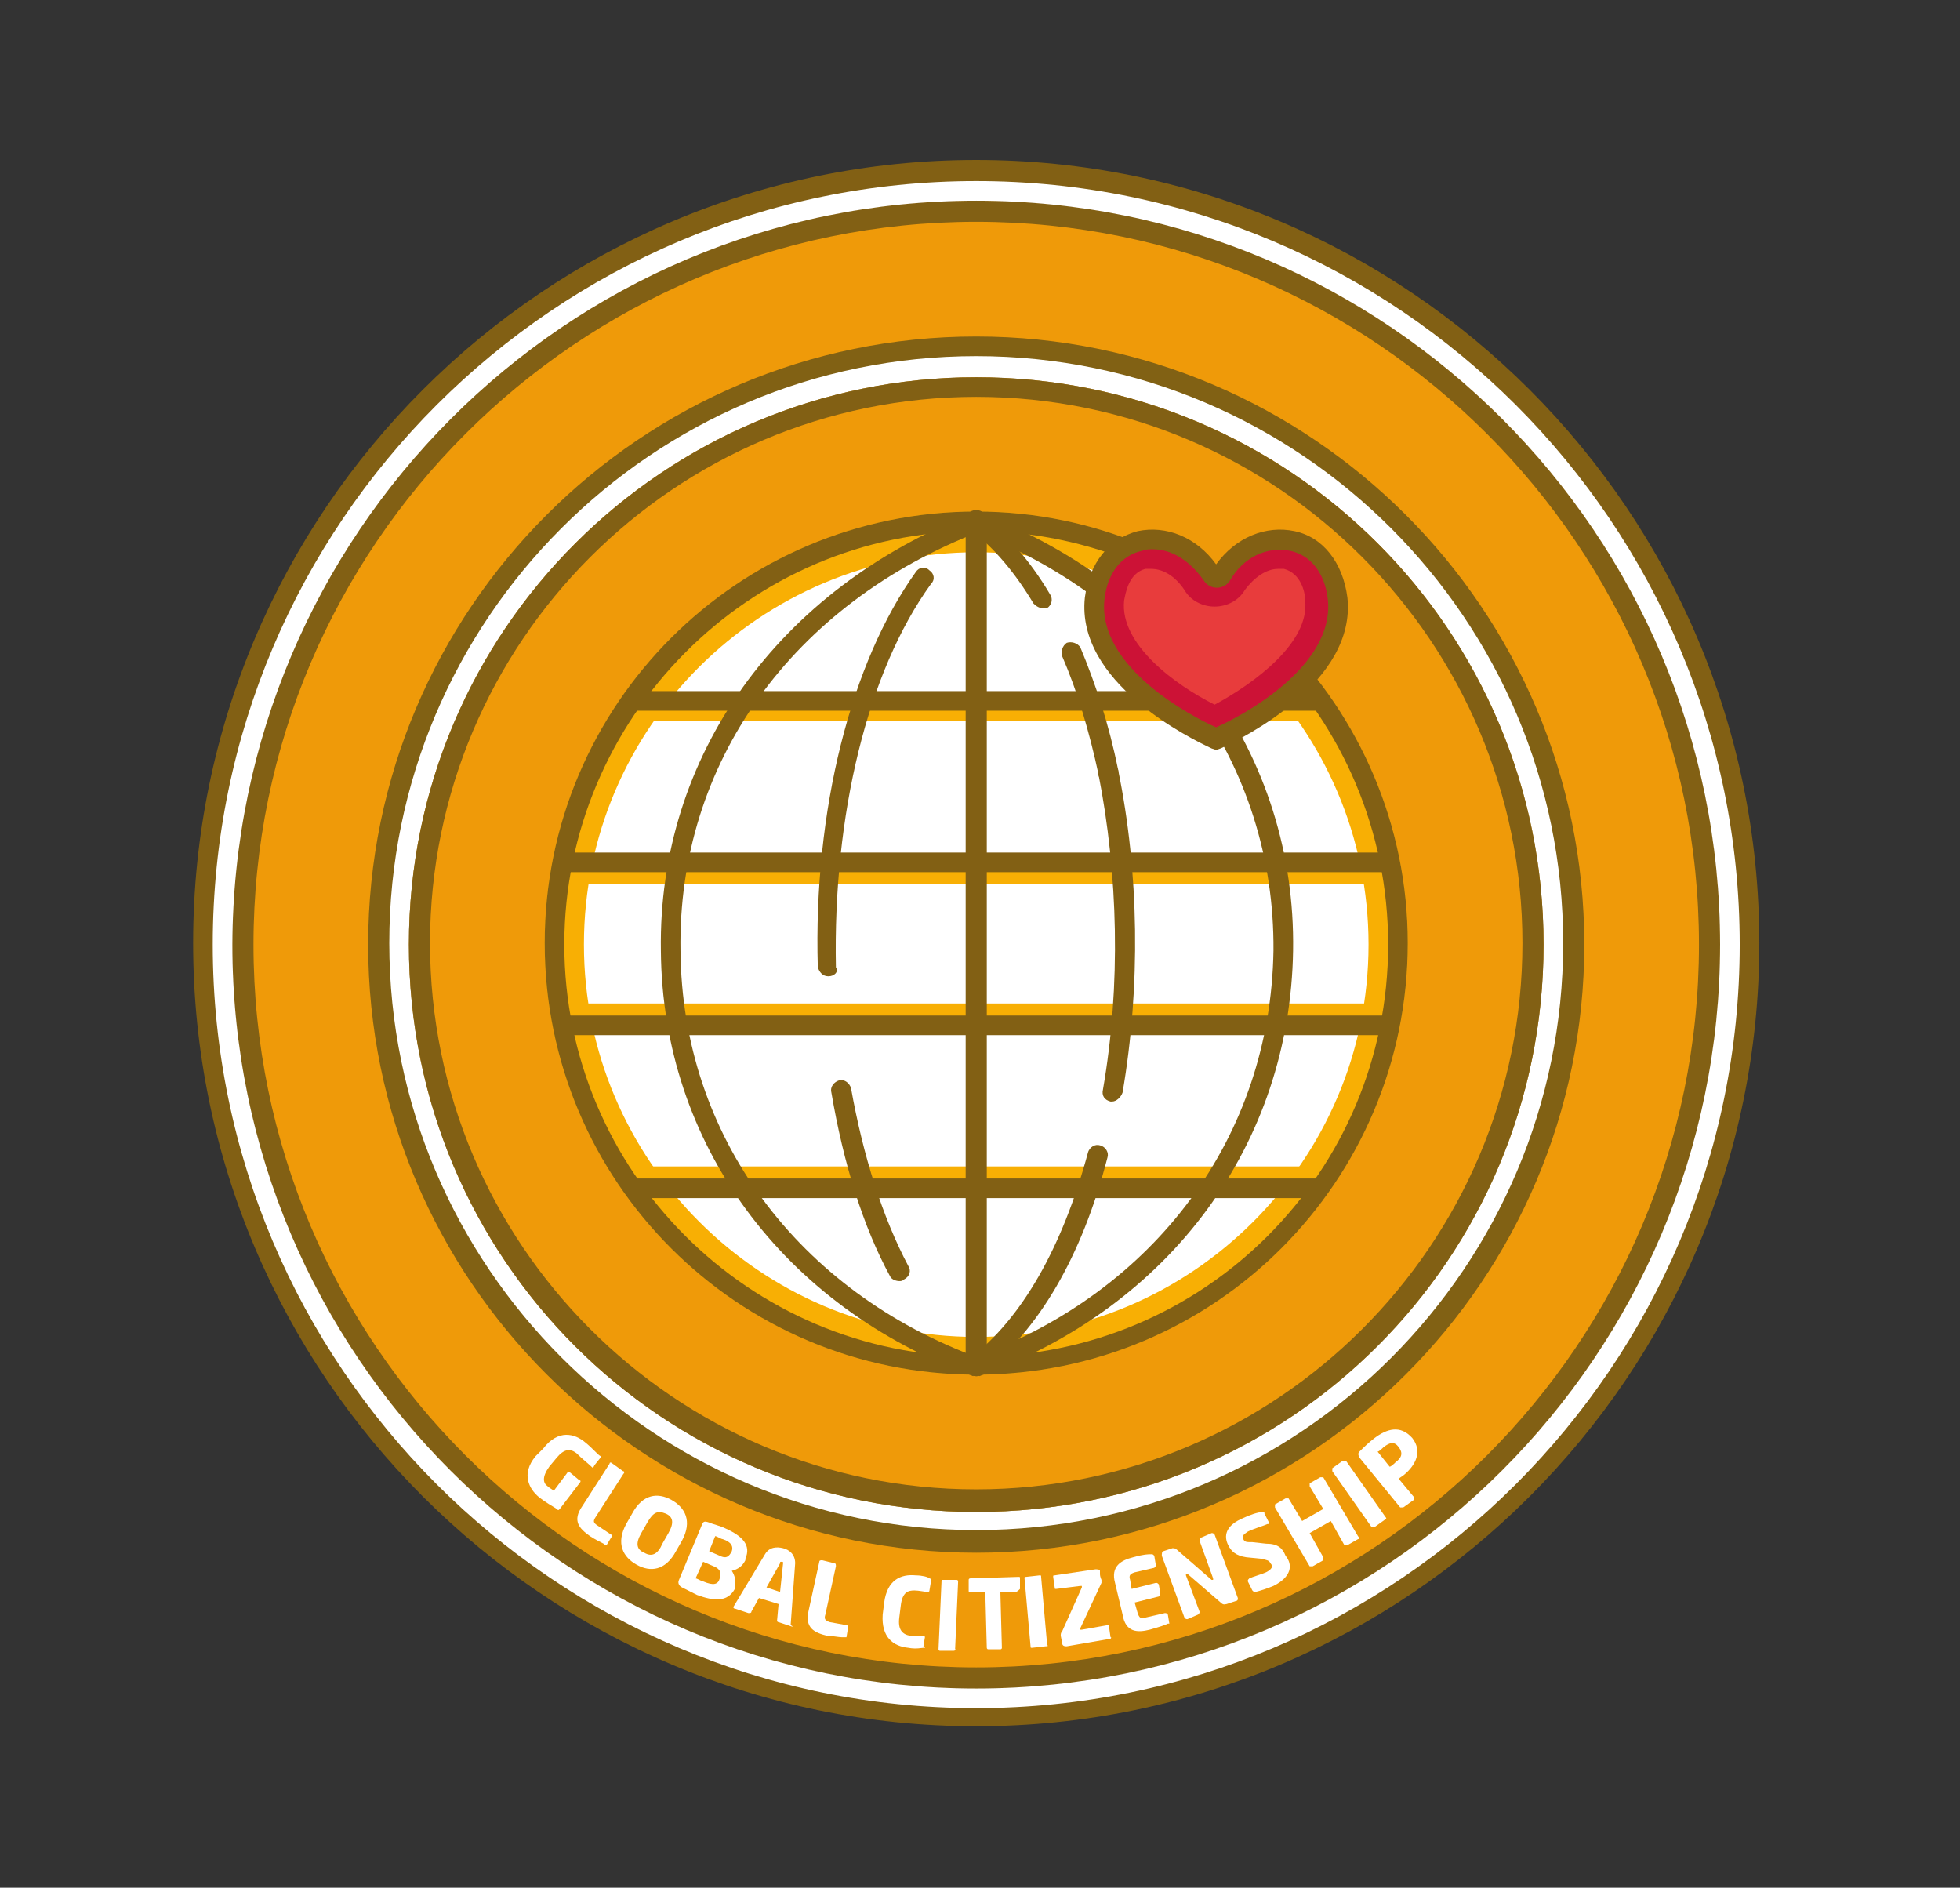 <?xml version="1.0" encoding="utf-8"?>
<!-- Generator: Adobe Illustrator 22.0.0, SVG Export Plug-In . SVG Version: 6.00 Build 0)  -->
<svg version="1.1" id="Layer_1" xmlns="http://www.w3.org/2000/svg" xmlns:xlink="http://www.w3.org/1999/xlink" x="0px" y="0px"
	 viewBox="0 0 129.9 125.1" style="enable-background:new 0 0 129.9 125.1;" xml:space="preserve">
<rect x="0" y="0" width="129.9" height="125.1" fill="#333333" stroke="none"/>
<style type="text/css">
	.st0{fill:#EF9A09;}
	.st1{fill:#826014;}
	.st2{fill:#FFFFFF;}
	.st3{fill:#816114;}
	.st4{fill:#F8AF04;}
	.st5{fill:#6FBE95;}
	.st6{fill:#E83C3C;}
	.st7{fill:#CC1236;}
</style>
<g>
	<g>
		<circle class="st0" cx="64.7" cy="62.6" r="49.3"/>
	</g>
	<g>
		<path class="st1" d="M64.7,14.7c26.4,0,47.9,21.5,47.9,47.9s-21.5,47.9-47.9,47.9S16.8,89,16.8,62.6S38.3,14.7,64.7,14.7
			 M64.7,13.3c-27.2,0-49.3,22.1-49.3,49.3c0,27.2,22.1,49.3,49.3,49.3c27.2,0,49.3-22.1,49.3-49.3C114,35.4,91.9,13.3,64.7,13.3
			L64.7,13.3z"/>
	</g>
	<g>
		<path class="st1" d="M64.7,13.3c27.2,0,49.3,22.1,49.3,49.3c0,27.2-22.1,49.3-49.3,49.3c-27.2,0-49.3-22.1-49.3-49.3
			C15.5,35.4,37.5,13.3,64.7,13.3 M64.7,10.6c-28.6,0-51.9,23.3-51.9,51.9s23.3,51.9,51.9,51.9s51.9-23.3,51.9-51.9
			S93.3,10.6,64.7,10.6L64.7,10.6z"/>
	</g>
	<g>
		<path class="st2" d="M64.7,13.3c27.2,0,49.3,22.1,49.3,49.3c0,27.2-22.1,49.3-49.3,49.3c-27.2,0-49.3-22.1-49.3-49.3
			C15.5,35.4,37.5,13.3,64.7,13.3 M64.7,12c-27.9,0-50.6,22.7-50.6,50.6c0,27.9,22.7,50.6,50.6,50.6c27.9,0,50.6-22.7,50.6-50.6
			C115.3,34.7,92.6,12,64.7,12L64.7,12z"/>
	</g>
</g>
<g>
	<g>
		<path class="st3" d="M64.7,25c20.8,0,37.6,16.8,37.6,37.6c0,20.8-16.8,37.6-37.6,37.6c-20.8,0-37.6-16.8-37.6-37.6
			C27.1,41.8,44,25,64.7,25 M64.7,22.3c-22.2,0-40.3,18.1-40.3,40.3c0,22.2,18.1,40.3,40.3,40.3c22.2,0,40.3-18.1,40.3-40.3
			C105,40.4,86.9,22.3,64.7,22.3L64.7,22.3z"/>
	</g>
	<g>
		<path class="st2" d="M64.7,25c20.8,0,37.6,16.8,37.6,37.6c0,20.8-16.8,37.6-37.6,37.6c-20.8,0-37.6-16.8-37.6-37.6
			C27.1,41.8,44,25,64.7,25 M64.7,23.6c-21.5,0-38.9,17.5-38.9,38.9s17.5,38.9,38.9,38.9c21.5,0,38.9-17.5,38.9-38.9
			S86.2,23.6,64.7,23.6L64.7,23.6z"/>
	</g>
	<g>
		<g>
			<path class="st0" d="M64.7,99.5c-20.3,0-36.9-16.6-36.9-36.9s16.6-36.9,36.9-36.9s36.9,16.6,36.9,36.9S85.1,99.5,64.7,99.5z"/>
		</g>
		<g>
			<g>
				<path class="st1" d="M64.7,26.3c20,0,36.2,16.3,36.2,36.2c0,20-16.3,36.2-36.2,36.2c-20,0-36.2-16.3-36.2-36.2
					C28.5,42.6,44.7,26.3,64.7,26.3 M64.7,25C44,25,27.1,41.8,27.1,62.6c0,20.8,16.8,37.6,37.6,37.6c20.8,0,37.6-16.8,37.6-37.6
					C102.3,41.8,85.5,25,64.7,25L64.7,25z"/>
			</g>
		</g>
	</g>
</g>
<g>
	<path class="st2" d="M39.2,97.2C39.2,97.2,39.2,97.2,39.2,97.2c-0.2-0.2-0.6-0.5-1-0.9c-0.4-0.3-0.8-0.3-1.3,0.3l-0.5,0.6
		c-0.5,0.7-0.4,1.1-0.1,1.3c0.1,0.1,0.3,0.2,0.4,0.3l0.9-1.2c0-0.1,0.1-0.1,0.2,0l0.6,0.5c0.1,0,0.1,0.1,0,0.2l-1.3,1.7
		c-0.1,0.1-0.1,0.1-0.2,0c-0.3-0.2-0.7-0.4-1.2-0.8c-0.6-0.5-1.2-1.5-0.2-2.7L36,96c1-1.3,2.1-1,2.8-0.4c0.5,0.4,0.8,0.8,1,0.9
		c0,0,0.1,0.1,0,0.1l-0.4,0.5C39.3,97.3,39.3,97.3,39.2,97.2z"/>
	<path class="st2" d="M40,102.3c-0.2-0.1-0.6-0.3-0.9-0.5c-0.7-0.5-1.2-1-0.5-2l1.8-2.8c0-0.1,0.1-0.1,0.2,0l0.7,0.5
		c0.1,0,0.1,0.1,0,0.2l-1.8,2.8c-0.2,0.3-0.2,0.4,0.1,0.6l0.9,0.6c0.1,0,0.1,0.1,0,0.2l-0.3,0.5C40.2,102.4,40.1,102.4,40,102.3z"/>
	<path class="st2" d="M42.2,103.7c-0.9-0.5-1.4-1.4-0.7-2.7l0.4-0.7c0.7-1.3,1.7-1.4,2.6-0.9c0.9,0.5,1.4,1.4,0.7,2.7l-0.4,0.7
		C44.1,104.1,43.1,104.2,42.2,103.7z M44.3,101.6c0.4-0.7,0.3-1.1-0.2-1.3s-0.8-0.1-1.2,0.6l-0.4,0.7c-0.4,0.7-0.3,1.1,0.2,1.3
		c0.5,0.3,0.9,0.1,1.2-0.6L44.3,101.6z"/>
	<path class="st2" d="M46.2,105.7c-0.4-0.2-0.8-0.4-1-0.5c-0.2-0.1-0.3-0.3-0.2-0.5l1.5-3.6c0.1-0.3,0.2-0.3,0.5-0.2
		c0.2,0.1,0.7,0.2,1.1,0.4c1.1,0.5,1.7,1.1,1.3,2l0,0.1c-0.2,0.4-0.5,0.6-0.9,0.7c0.2,0.3,0.3,0.7,0.2,1.1l0,0.1
		C48.2,106.2,47.3,106.1,46.2,105.7z M47.7,104.6c0.1-0.3,0.1-0.6-0.4-0.8l-0.7-0.3l-0.5,1.1c0.1,0,0.4,0.2,0.5,0.2
		C47.3,105.1,47.6,105,47.7,104.6L47.7,104.6z M48.5,102.8c0.1-0.3,0-0.6-0.6-0.8c-0.1,0-0.4-0.2-0.5-0.2l-0.4,1l0.7,0.3
		C48.1,103.3,48.3,103.2,48.5,102.8L48.5,102.8z"/>
	<path class="st2" d="M52.5,107.8l-0.9-0.3c-0.1,0-0.1-0.1-0.1-0.1l0.1-1.1l-1.3-0.4l-0.5,0.9c0,0.1-0.1,0.1-0.2,0.1l-0.9-0.3
		c-0.1,0-0.1-0.1-0.1-0.1c0,0,0,0,0,0l2.1-3.5c0.3-0.5,0.8-0.5,1.2-0.4c0.4,0.1,0.8,0.4,0.8,1l-0.3,4.1c0,0,0,0,0,0
		C52.6,107.8,52.5,107.8,52.5,107.8z M51.9,103.6c0-0.1,0-0.1-0.1-0.1c-0.1,0-0.1,0-0.1,0.1l-0.9,1.6l0.9,0.3L51.9,103.6z"/>
	<path class="st2" d="M55.8,108.5c-0.2,0-0.7-0.1-1-0.1c-0.8-0.2-1.5-0.5-1.2-1.7l0.7-3.2c0-0.1,0.1-0.1,0.2-0.1l0.8,0.2
		c0.1,0,0.1,0.1,0.1,0.2l-0.7,3.2c-0.1,0.3,0,0.4,0.3,0.5l1.1,0.2c0.1,0,0.1,0.1,0.1,0.2l-0.1,0.6C56,108.5,55.9,108.5,55.8,108.5z"
		/>
	<path class="st2" d="M61.2,109.2c-0.1,0-0.5,0.1-1,0c-1-0.1-1.8-0.7-1.7-2.2l0.1-0.8c0.2-1.5,1.1-1.9,2.1-1.8
		c0.4,0,0.8,0.1,0.9,0.2c0.1,0,0.1,0.1,0.1,0.2l-0.1,0.6c0,0.1-0.1,0.1-0.1,0.1c0,0,0,0,0,0c-0.2,0-0.6-0.1-0.9-0.1
		c-0.4,0-0.8,0.1-0.9,1l-0.1,0.8c-0.1,0.8,0.2,1.1,0.7,1.2c0.4,0,0.7,0,0.9,0c0,0,0,0,0,0c0.1,0,0.1,0.1,0.1,0.1l-0.1,0.6
		C61.4,109.2,61.3,109.2,61.2,109.2z"/>
	<path class="st2" d="M63.2,109.4l-0.9,0c-0.1,0-0.1-0.1-0.1-0.1l0.2-4.5c0-0.1,0-0.1,0.1-0.1l0.9,0c0.1,0,0.1,0.1,0.1,0.1l-0.2,4.5
		C63.4,109.3,63.3,109.4,63.2,109.4z"/>
	<path class="st2" d="M67.3,105.5l-1,0l0.1,3.7c0,0.1-0.1,0.1-0.1,0.1l-0.8,0c-0.1,0-0.1-0.1-0.1-0.1l-0.1-3.7l-1,0
		c-0.1,0-0.1,0-0.1-0.1l0-0.7c0-0.1,0.1-0.1,0.1-0.1l3.2-0.1c0.1,0,0.1,0,0.1,0.1l0,0.7C67.5,105.4,67.4,105.5,67.3,105.5z"/>
	<path class="st2" d="M69.3,109.1l-0.9,0.1c-0.1,0-0.1,0-0.1-0.1l-0.4-4.5c0-0.1,0-0.1,0.1-0.1l0.9-0.1c0.1,0,0.1,0,0.1,0.1l0.4,4.5
		C69.5,109.1,69.4,109.1,69.3,109.1z"/>
	<path class="st2" d="M73.6,108.6l-2.9,0.5c-0.1,0-0.3,0-0.3-0.2l-0.1-0.5c0-0.1,0-0.2,0.1-0.3l1.3-2.9c0,0,0,0,0-0.1c0,0,0,0-0.1,0
		l-1.6,0.2c-0.1,0-0.1,0-0.1-0.1l-0.1-0.7c0-0.1,0-0.1,0.1-0.1l2.7-0.4c0.1,0,0.3,0,0.3,0.1c0,0,0,0.1,0,0.2c0,0.2,0.1,0.4,0.1,0.4
		c0,0.1,0,0.1,0,0.2l-1.4,3c0,0,0,0.1,0,0.1c0,0,0,0,0.1,0l1.7-0.3c0.1,0,0.1,0,0.1,0.1l0.1,0.7C73.7,108.5,73.6,108.6,73.6,108.6z"
		/>
	<path class="st2" d="M77.4,107.6c-0.2,0.1-0.5,0.2-1.2,0.4c-0.8,0.2-1.6,0.2-1.8-1l-0.5-2.1c-0.3-1.1,0.4-1.5,1.2-1.7
		c0.7-0.2,1-0.2,1.2-0.2c0.1,0,0.1,0,0.2,0.1l0.1,0.6c0,0.1,0,0.1-0.1,0.2l-1.3,0.3c-0.3,0.1-0.4,0.2-0.3,0.5l0.1,0.6l1.6-0.4
		c0.1,0,0.1,0,0.2,0.1l0.1,0.6c0,0.1,0,0.1-0.1,0.2l-1.6,0.4l0.2,0.7c0.1,0.3,0.2,0.4,0.5,0.3l1.3-0.3c0.1,0,0.1,0,0.2,0.1l0.1,0.6
		C77.5,107.6,77.5,107.6,77.4,107.6z"/>
	<path class="st2" d="M81.9,106.1l-0.6,0.2c-0.1,0-0.2,0.1-0.4-0.1l-2.2-1.9c0,0-0.1,0-0.1,0c0,0,0,0,0,0.1l0.9,2.4
		c0,0.1,0,0.1-0.1,0.2l-0.7,0.3c-0.1,0-0.1,0-0.2-0.1l-1.5-4.1c0-0.1,0-0.3,0.1-0.3l0.6-0.2c0.1,0,0.2,0,0.3,0.1l2.3,2
		c0,0,0,0,0.1,0c0,0,0,0,0-0.1l-0.9-2.5c0-0.1,0-0.1,0.1-0.2l0.7-0.3c0.1,0,0.1,0,0.2,0.1l1.5,4.1C82.1,106,82,106.1,81.9,106.1z"/>
	<path class="st2" d="M84.4,105.1c-0.5,0.2-0.8,0.3-1.2,0.4c-0.1,0-0.1,0-0.2-0.1l-0.3-0.6c0-0.1,0-0.1,0.1-0.2c0,0,0,0,0,0
		c0.2-0.1,0.9-0.3,1.1-0.4c0.4-0.2,0.5-0.4,0.3-0.6c-0.1-0.2-0.2-0.2-0.6-0.3l-1-0.1c-0.7-0.1-1-0.4-1.2-0.8c-0.3-0.6-0.2-1.3,1-1.8
		c0.4-0.2,1-0.4,1.3-0.4c0.1,0,0.1,0,0.1,0.1l0.3,0.6c0,0.1,0,0.1-0.1,0.1c0,0,0,0,0,0c-0.2,0.1-0.9,0.3-1.3,0.5
		c-0.3,0.2-0.4,0.3-0.3,0.5c0.1,0.2,0.2,0.2,0.6,0.2l0.9,0.1c0.8,0,1.1,0.3,1.3,0.8C85.7,103.7,85.6,104.5,84.4,105.1z"/>
	<path class="st2" d="M90,102l-0.7,0.4c-0.1,0-0.1,0-0.2,0l-0.9-1.6l-1.4,0.8l0.9,1.6c0,0.1,0,0.1,0,0.2l-0.7,0.4
		c-0.1,0-0.1,0-0.2,0l-2.3-3.9c0-0.1,0-0.1,0-0.2l0.7-0.4c0.1,0,0.1,0,0.2,0l0.9,1.5l1.4-0.8l-0.9-1.5c0-0.1,0-0.1,0-0.2l0.7-0.4
		c0.1,0,0.1,0,0.2,0l2.3,3.9C90.1,101.9,90.1,102,90,102z"/>
	<path class="st2" d="M91.8,100.7l-0.7,0.5c-0.1,0-0.1,0-0.2,0l-2.6-3.7c0-0.1,0-0.1,0-0.2l0.7-0.5c0.1,0,0.1,0,0.2,0l2.6,3.7
		C91.9,100.6,91.9,100.7,91.8,100.7z"/>
	<path class="st2" d="M93.1,97.7c-0.1,0.1-0.3,0.2-0.4,0.3l1,1.2c0,0.1,0,0.1,0,0.2L93,99.9c-0.1,0-0.1,0-0.2,0l-2.7-3.3
		c-0.1-0.2-0.1-0.3,0-0.4c0.2-0.2,0.6-0.6,1-0.9c0.8-0.6,1.7-0.9,2.5,0l0,0C94.3,96.2,93.8,97.1,93.1,97.7z M92.7,95.9
		c-0.3-0.4-0.6-0.3-1,0c-0.1,0.1-0.3,0.3-0.4,0.3l0.8,1c0.1,0,0.4-0.3,0.4-0.3C92.9,96.6,93,96.3,92.7,95.9L92.7,95.9z"/>
</g>
<g>
	<g>
		<path class="st2" d="M39.4,62.4"/>
	</g>
	<g>
		<circle class="st2" cx="64.7" cy="62.6" r="28"/>
	</g>
	<g>
		<rect x="37.2" y="66.5" class="st4" width="54.9" height="1.3"/>
	</g>
	<g>
		<rect x="41.9" y="77.3" class="st4" width="45.7" height="1.3"/>
	</g>
	<g>
		<rect x="37.2" y="57.3" class="st4" width="54.9" height="1.3"/>
	</g>
	<g>
		<rect x="41.9" y="46.5" class="st4" width="45.7" height="1.3"/>
	</g>
	<g>
		<path class="st4" d="M64.7,36.6c14.3,0,26,11.7,26,26c0,14.3-11.7,26-26,26s-26-11.7-26-26C38.7,48.2,50.4,36.6,64.7,36.6
			 M64.7,33.9c-15.8,0-28.6,12.8-28.6,28.6c0,15.8,12.8,28.6,28.6,28.6c15.8,0,28.6-12.8,28.6-28.6C93.3,46.8,80.5,33.9,64.7,33.9
			L64.7,33.9z"/>
	</g>
	<g>
		<path class="st1" d="M64.7,35.2C79.8,35.2,92,47.5,92,62.6S79.8,89.9,64.7,89.9S37.4,77.6,37.4,62.6S49.6,35.2,64.7,35.2
			 M64.7,33.9c-15.8,0-28.6,12.8-28.6,28.6c0,15.8,12.8,28.6,28.6,28.6c15.8,0,28.6-12.8,28.6-28.6C93.3,46.8,80.5,33.9,64.7,33.9
			L64.7,33.9z"/>
	</g>
	<g>
		<path class="st1" d="M64.7,91.2c-0.4,0-0.7-0.3-0.7-0.7v-56c0-0.4,0.3-0.7,0.7-0.7s0.7,0.3,0.7,0.7v56
			C65.4,90.9,65.1,91.2,64.7,91.2z"/>
	</g>
	<g>
		<path class="st1" d="M64.9,91.2l-0.4-1.2c12.1-4.4,19.7-14.7,19.9-27c0.1-12.3-7.5-23-19.9-27.8l0.5-1.2c12.9,5,20.9,16.1,20.7,29
			C85.5,75.8,77.6,86.6,64.9,91.2z"/>
	</g>
	<g>
		<path class="st1" d="M64.7,91.2c-0.2,0-0.4-0.1-0.5-0.3C64,90.6,64,90.2,64.3,90c3.4-2.6,6.1-7.3,7.8-13.6
			c0.1-0.4,0.5-0.6,0.8-0.5c0.4,0.1,0.6,0.5,0.5,0.8c-1.7,6.6-4.6,11.5-8.3,14.3C65,91.2,64.8,91.2,64.7,91.2z"/>
	</g>
	<g>
		<path class="st1" d="M73.7,73c0,0-0.1,0-0.1,0c-0.4-0.1-0.6-0.4-0.5-0.8c1.2-6.9,1-14.3-0.3-20.9c-0.1-0.4,0.2-0.7,0.5-0.8
			c0.4-0.1,0.7,0.2,0.8,0.5c1.4,6.8,1.5,14.4,0.3,21.4C74.3,72.7,74,73,73.7,73z"/>
	</g>
	<g>
		<path class="st1" d="M73.4,51.8c-0.3,0-0.6-0.2-0.6-0.5c-0.6-2.8-1.4-5.5-2.4-7.8c-0.1-0.3,0-0.7,0.3-0.9c0.3-0.1,0.7,0,0.9,0.3
			c1,2.4,1.9,5.1,2.5,8.1c0.1,0.4-0.2,0.7-0.5,0.8C73.4,51.8,73.4,51.8,73.4,51.8z"/>
	</g>
	<g>
		<path class="st1" d="M69.1,40.3c-0.2,0-0.4-0.1-0.6-0.3c-1.2-2-2.6-3.7-4.2-4.9c-0.3-0.2-0.3-0.6-0.1-0.9c0.2-0.3,0.6-0.3,0.9-0.1
			c1.7,1.4,3.2,3.1,4.5,5.3c0.2,0.3,0.1,0.7-0.2,0.9C69.3,40.3,69.2,40.3,69.1,40.3z"/>
	</g>
	<g>
		<path class="st1" d="M64.5,91.2C51.9,86.6,43.9,75.8,43.8,63c-0.2-12.9,7.8-24,20.7-29l0.5,1.2C52.5,40,44.9,50.6,45.1,63
			c0.1,12.3,7.8,22.6,19.8,27L64.5,91.2z"/>
	</g>
	<g>
		<path class="st1" d="M59.6,84.9c-0.2,0-0.5-0.1-0.6-0.3c-1.8-3.3-3.1-7.5-3.9-12.2c-0.1-0.4,0.2-0.7,0.5-0.8
			c0.4-0.1,0.7,0.2,0.8,0.5c0.8,4.5,2.1,8.6,3.8,11.8c0.2,0.3,0.1,0.7-0.3,0.9C59.8,84.9,59.7,84.9,59.6,84.9z"/>
	</g>
	<g>
		<path class="st1" d="M54.9,64.7c-0.4,0-0.6-0.3-0.7-0.6c-0.3-10.4,2.2-20.2,6.5-26.2c0.2-0.3,0.6-0.4,0.9-0.1
			c0.3,0.2,0.4,0.6,0.1,0.9c-4.2,5.8-6.5,15.3-6.3,25.4C55.6,64.4,55.3,64.7,54.9,64.7C54.9,64.7,54.9,64.7,54.9,64.7z"/>
	</g>
	<g>
		<line class="st5" x1="92.2" y1="57.2" x2="37.2" y2="57.2"/>
		<rect x="37.2" y="56.5" class="st1" width="54.9" height="1.3"/>
	</g>
	<g>
		<line class="st5" x1="87.6" y1="46.4" x2="41.9" y2="46.4"/>
		<rect x="41.9" y="45.8" class="st1" width="45.7" height="1.3"/>
	</g>
	<g>
		<rect x="37.2" y="67.3" class="st1" width="54.9" height="1.3"/>
	</g>
	<g>
		<rect x="41.9" y="78.1" class="st1" width="45.7" height="1.3"/>
	</g>
	<g>
		<path class="st6" d="M76.4,35.7c-0.3,0-0.6,0-0.9,0.1c-1.6,0.4-2.8,1.8-3,3.8c-0.6,5.3,6.9,8.8,8,9.3c1.1-0.5,8.6-4.1,8-9.3l0,0
			c-0.2-2-1.3-3.4-3-3.8c-1.8-0.4-3.6,0.5-4.7,2.3c-0.1,0.1-0.2,0.2-0.3,0.2c-0.1,0-0.2-0.1-0.3-0.2C79.3,36.6,77.9,35.7,76.4,35.7z
			"/>
	</g>
	<g>
		<g>
			<path class="st7" d="M84.7,37.7c0.1,0,0.3,0,0.4,0c1.1,0.3,1.4,1.5,1.4,2.1c0.3,2.8-3.4,5.5-6,6.9c-2.6-1.3-6.3-4-6-6.9
				c0.1-0.5,0.3-1.8,1.4-2.1c0.1,0,0.3,0,0.4,0c0.8,0,1.6,0.5,2.2,1.4c0.4,0.7,1.2,1.1,2,1.1c0.8,0,1.6-0.4,2-1.1
				C83.1,38.3,83.9,37.7,84.7,37.7 M84.7,35.7c-1.5,0-3,0.9-3.9,2.4c-0.1,0.1-0.2,0.2-0.3,0.2c-0.1,0-0.2-0.1-0.3-0.2
				c-0.9-1.5-2.4-2.4-3.9-2.4c-0.3,0-0.6,0-0.9,0.1c-1.6,0.4-2.8,1.8-3,3.8c-0.6,5.3,6.9,8.8,8,9.3c1.1-0.5,8.6-4.1,8-9.3
				c-0.2-2-1.3-3.4-3-3.8C85.3,35.8,85,35.7,84.7,35.7L84.7,35.7z"/>
		</g>
	</g>
	<g>
		<g>
			<path class="st1" d="M80.6,49.7l-0.3-0.1c-1.5-0.7-9-4.4-8.4-10c0.3-2.3,1.6-3.9,3.5-4.4c1.9-0.4,3.9,0.4,5.2,2.2
				c1.3-1.8,3.3-2.6,5.2-2.2c1.9,0.4,3.2,2.1,3.5,4.4c0.6,5.6-6.9,9.3-8.4,10L80.6,49.7z M76.4,36.4c-0.2,0-0.5,0-0.7,0.1
				c-1.4,0.3-2.3,1.5-2.5,3.2c-0.5,4.5,5.8,7.8,7.4,8.5c1.6-0.7,7.9-4,7.4-8.5c-0.2-1.7-1.1-2.9-2.5-3.2c-1.5-0.3-3.1,0.4-4,2
				c-0.4,0.6-1.3,0.6-1.7,0C78.9,37.2,77.7,36.4,76.4,36.4z"/>
		</g>
	</g>
</g>
</svg>
